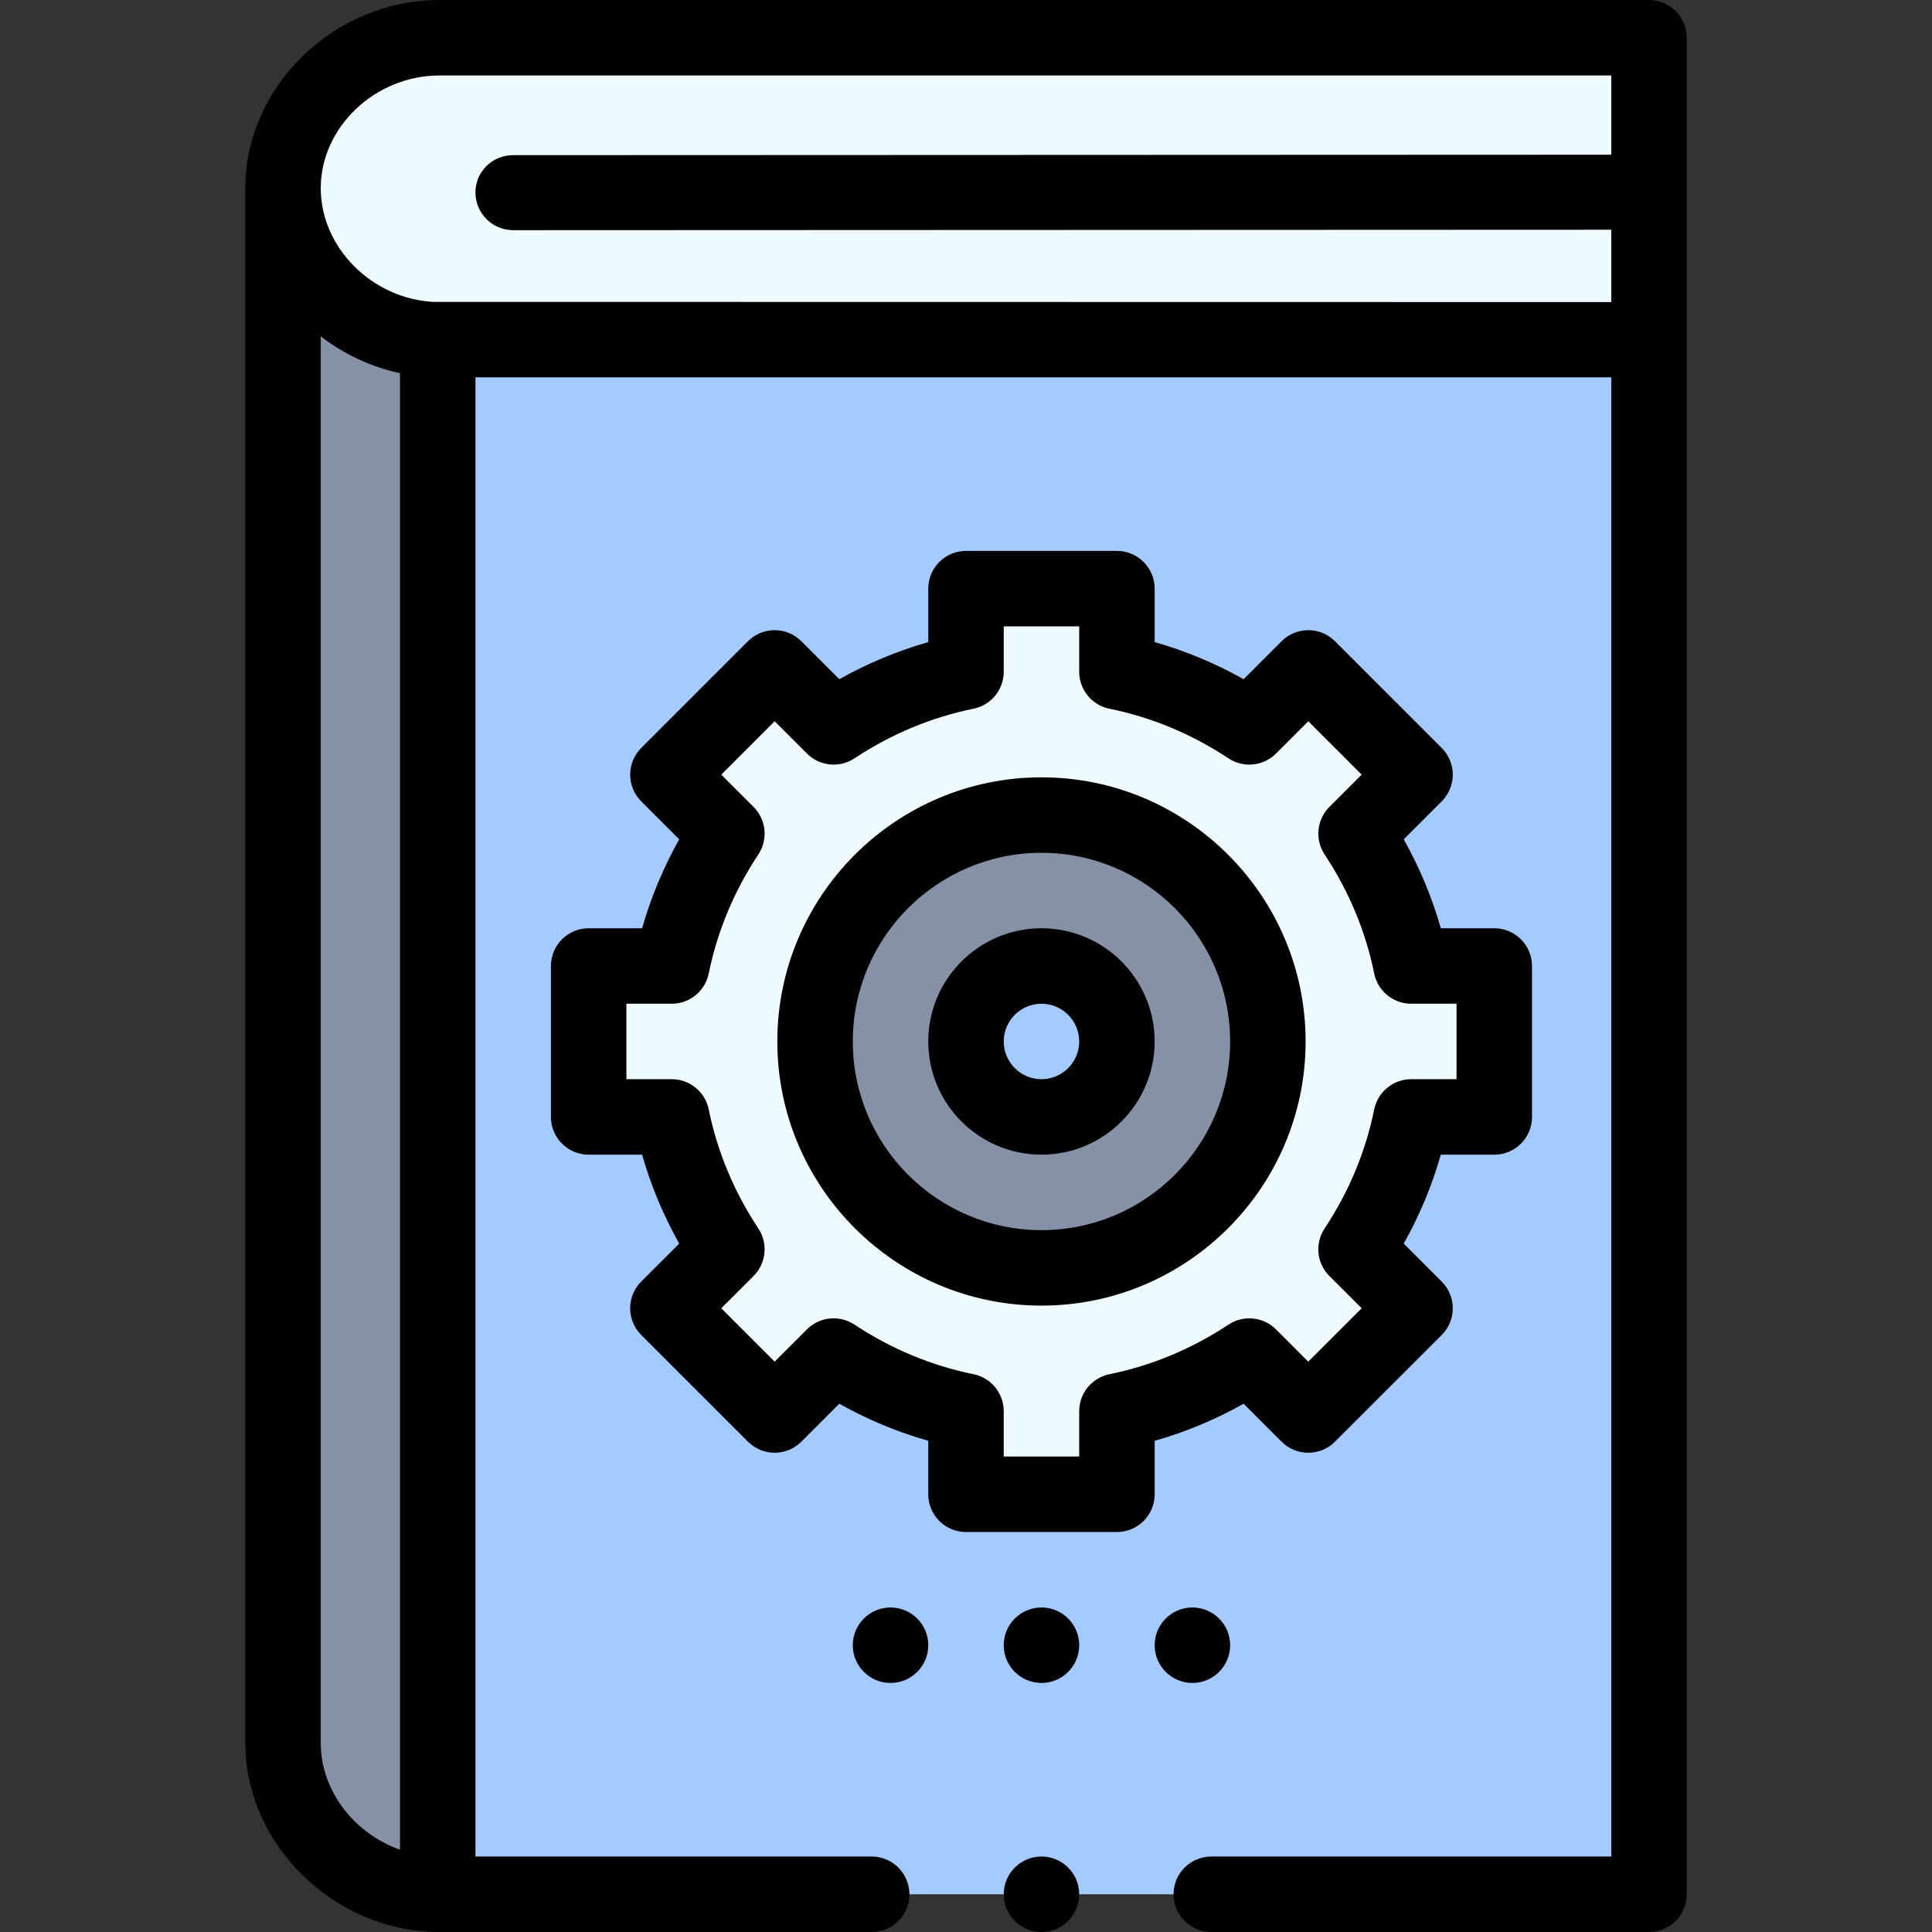 <svg id="Capa_1" enable-background="new 0 0 512 512" height="512" viewBox="0 0 512 512" width="512" xmlns="http://www.w3.org/2000/svg"><rect x="0" y="0" width="512" height="512" fill="#333333" stroke="none"/><g><g><path d="m75 49.88v412c0 21.92 19.12 39.85 41 40.12v-412z" fill="#8690a6"/><path d="m437 90v412s-320.83 0-321 0v-412z" fill="#a4caff"/><path d="m396 256v40h-22.02c-2.59 12.76-7.67 24.59-14.61 35.08l15.63 15.63-28.29 28.28-15.62-15.62c-10.5 6.94-22.33 12.02-35.09 14.61v22.02h-40v-22.02c-12.76-2.59-24.59-7.67-35.09-14.61l-15.62 15.62-28.29-28.28 15.63-15.63c-6.94-10.49-12.02-22.32-14.61-35.08h-22.02v-40h22.02c2.59-12.76 7.67-24.59 14.61-35.09l-15.63-15.62 28.29-28.29 15.63 15.63c10.49-6.94 22.32-12.02 35.08-14.61v-22.02h40v22.02c12.76 2.59 24.59 7.67 35.08 14.61l15.63-15.63 28.29 28.29-15.63 15.62c6.94 10.5 12.02 22.33 14.61 35.09z" fill="#eefaff"/><path d="m276 216c33.14 0 60 26.86 60 60s-26.86 60-60 60-60-26.86-60-60 26.86-60 60-60z" fill="#8690a6"/><path d="m437 89.88v.12h-320.5c-22.059 0-41.5-18.002-41.5-40.12 0-22.09 19.41-39.88 41.5-39.88h320.5z" fill="#eefaff"/><circle cx="276" cy="276" fill="#a4caff" r="20"/></g><g><circle cx="316" cy="436" r="10"/><circle cx="276" cy="436" r="10"/><circle cx="236" cy="436" r="10"/><path d="m65 49.88v412c0 26.828 23.299 49.779 50.877 50.119.041.001.082.001.123.001h115c5.523 0 10-4.478 10-10s-4.477-10-10-10h-105v-392h301v392h-106c-5.523 0-10 4.478-10 10s4.477 10 10 10h116c5.523 0 10-4.478 10-10 0-41.784 0-485.376 0-492 0-5.522-4.477-10-10-10h-320.5c-27.916 0-51.5 22.842-51.5 49.88zm41 440.307c-12.078-4.267-21-15.555-21-28.307v-372.75c6.104 4.699 13.262 8.116 21 9.762zm321-449.187-291.004.116c-5.523.002-9.998 4.365-9.996 9.888.002 5.521 4.479 9.996 10 9.996.001 0 291-.116 291-.116v19.168c-.1 0-312.107-.062-312.208-.05-16.282-.894-29.792-14.429-29.792-30.122 0-16.196 14.425-29.88 31.5-29.88h310.5z"/><path d="m276 246c-16.542 0-30 13.458-30 30s13.458 30 30 30 30-13.458 30-30-13.458-30-30-30zm0 40c-5.514 0-10-4.486-10-10s4.486-10 10-10 10 4.486 10 10-4.486 10-10 10z"/><path d="m306 396v-14.168c8.177-2.323 16.063-5.611 23.578-9.831l10.061 10.061c3.905 3.904 10.236 3.906 14.141.001l28.29-28.28c3.904-3.902 3.906-10.238.001-14.144l-10.069-10.068c4.219-7.511 7.507-15.394 9.83-23.57h14.168c5.523 0 10-4.478 10-10v-40c0-5.522-4.477-10-10-10h-14.167c-2.323-8.175-5.611-16.062-9.831-23.576l10.067-10.061c1.876-1.875 2.931-4.419 2.931-7.071 0-2.653-1.053-5.197-2.929-7.073l-28.29-28.29c-3.905-3.904-10.237-3.904-14.143 0l-10.068 10.069c-7.51-4.22-15.393-7.507-23.57-9.83v-14.169c0-5.522-4.477-10-10-10h-40c-5.523 0-10 4.478-10 10v14.168c-8.177 2.323-16.06 5.61-23.57 9.83l-10.068-10.069c-3.905-3.904-10.237-3.904-14.143 0l-28.29 28.29c-1.875 1.876-2.929 4.42-2.929 7.073 0 2.652 1.055 5.196 2.931 7.071l10.067 10.061c-4.219 7.515-7.508 15.401-9.831 23.576h-14.167c-5.523 0-10 4.478-10 10v40c0 5.522 4.477 10 10 10h14.167c2.323 8.177 5.611 16.06 9.83 23.57l-10.069 10.068c-3.902 3.903-3.905 10.239.001 14.144l28.29 28.28c3.905 3.904 10.236 3.903 14.141-.001l10.061-10.061c7.516 4.22 15.401 7.508 23.578 9.831v14.169c0 5.522 4.477 10 10 10h40c5.524 0 10.001-4.478 10.001-10zm-20-22.02v12.02h-20v-12.02c0-4.756-3.35-8.854-8.01-9.8-11.172-2.269-21.792-6.694-31.566-13.153-3.964-2.621-9.224-2.087-12.585 1.271l-8.55 8.551-14.146-14.141 8.558-8.558c3.361-3.361 3.892-8.624 1.269-12.589-6.458-9.761-10.882-20.376-13.15-31.552-.946-4.661-5.044-8.011-9.8-8.011h-12.02v-20h12.02c4.756 0 8.854-3.35 9.8-8.011 2.268-11.172 6.692-21.792 13.152-31.565 2.621-3.965 2.088-9.227-1.273-12.587l-8.554-8.549 14.146-14.146 8.559 8.559c3.362 3.36 8.624 3.893 12.588 1.269 9.761-6.456 20.376-10.881 31.553-13.15 4.661-.946 8.01-5.044 8.01-9.8v-12.018h20v12.02c0 4.756 3.35 8.854 8.01 9.8 11.176 2.27 21.792 6.694 31.553 13.15 3.964 2.623 9.227 2.091 12.588-1.269l8.559-8.559 14.146 14.146-8.554 8.549c-3.362 3.36-3.895 8.622-1.273 12.587 6.459 9.773 10.884 20.394 13.152 31.565.946 4.661 5.044 8.011 9.8 8.011h12.018v20h-12.02c-4.756 0-8.854 3.35-9.8 8.011-2.268 11.176-6.692 21.791-13.15 31.552-2.623 3.965-2.092 9.228 1.269 12.589l8.558 8.558-14.146 14.141-8.55-8.551c-3.36-3.359-8.621-3.892-12.585-1.271-9.773 6.459-20.394 10.885-31.566 13.153-4.66.945-8.01 5.043-8.01 9.798z"/><path d="m276 206c-38.598 0-70 31.402-70 70s31.402 70 70 70 70-31.402 70-70-31.402-70-70-70zm0 120c-27.57 0-50-22.43-50-50s22.43-50 50-50 50 22.43 50 50-22.43 50-50 50z"/><circle cx="276" cy="502" r="10"/></g></g></svg>